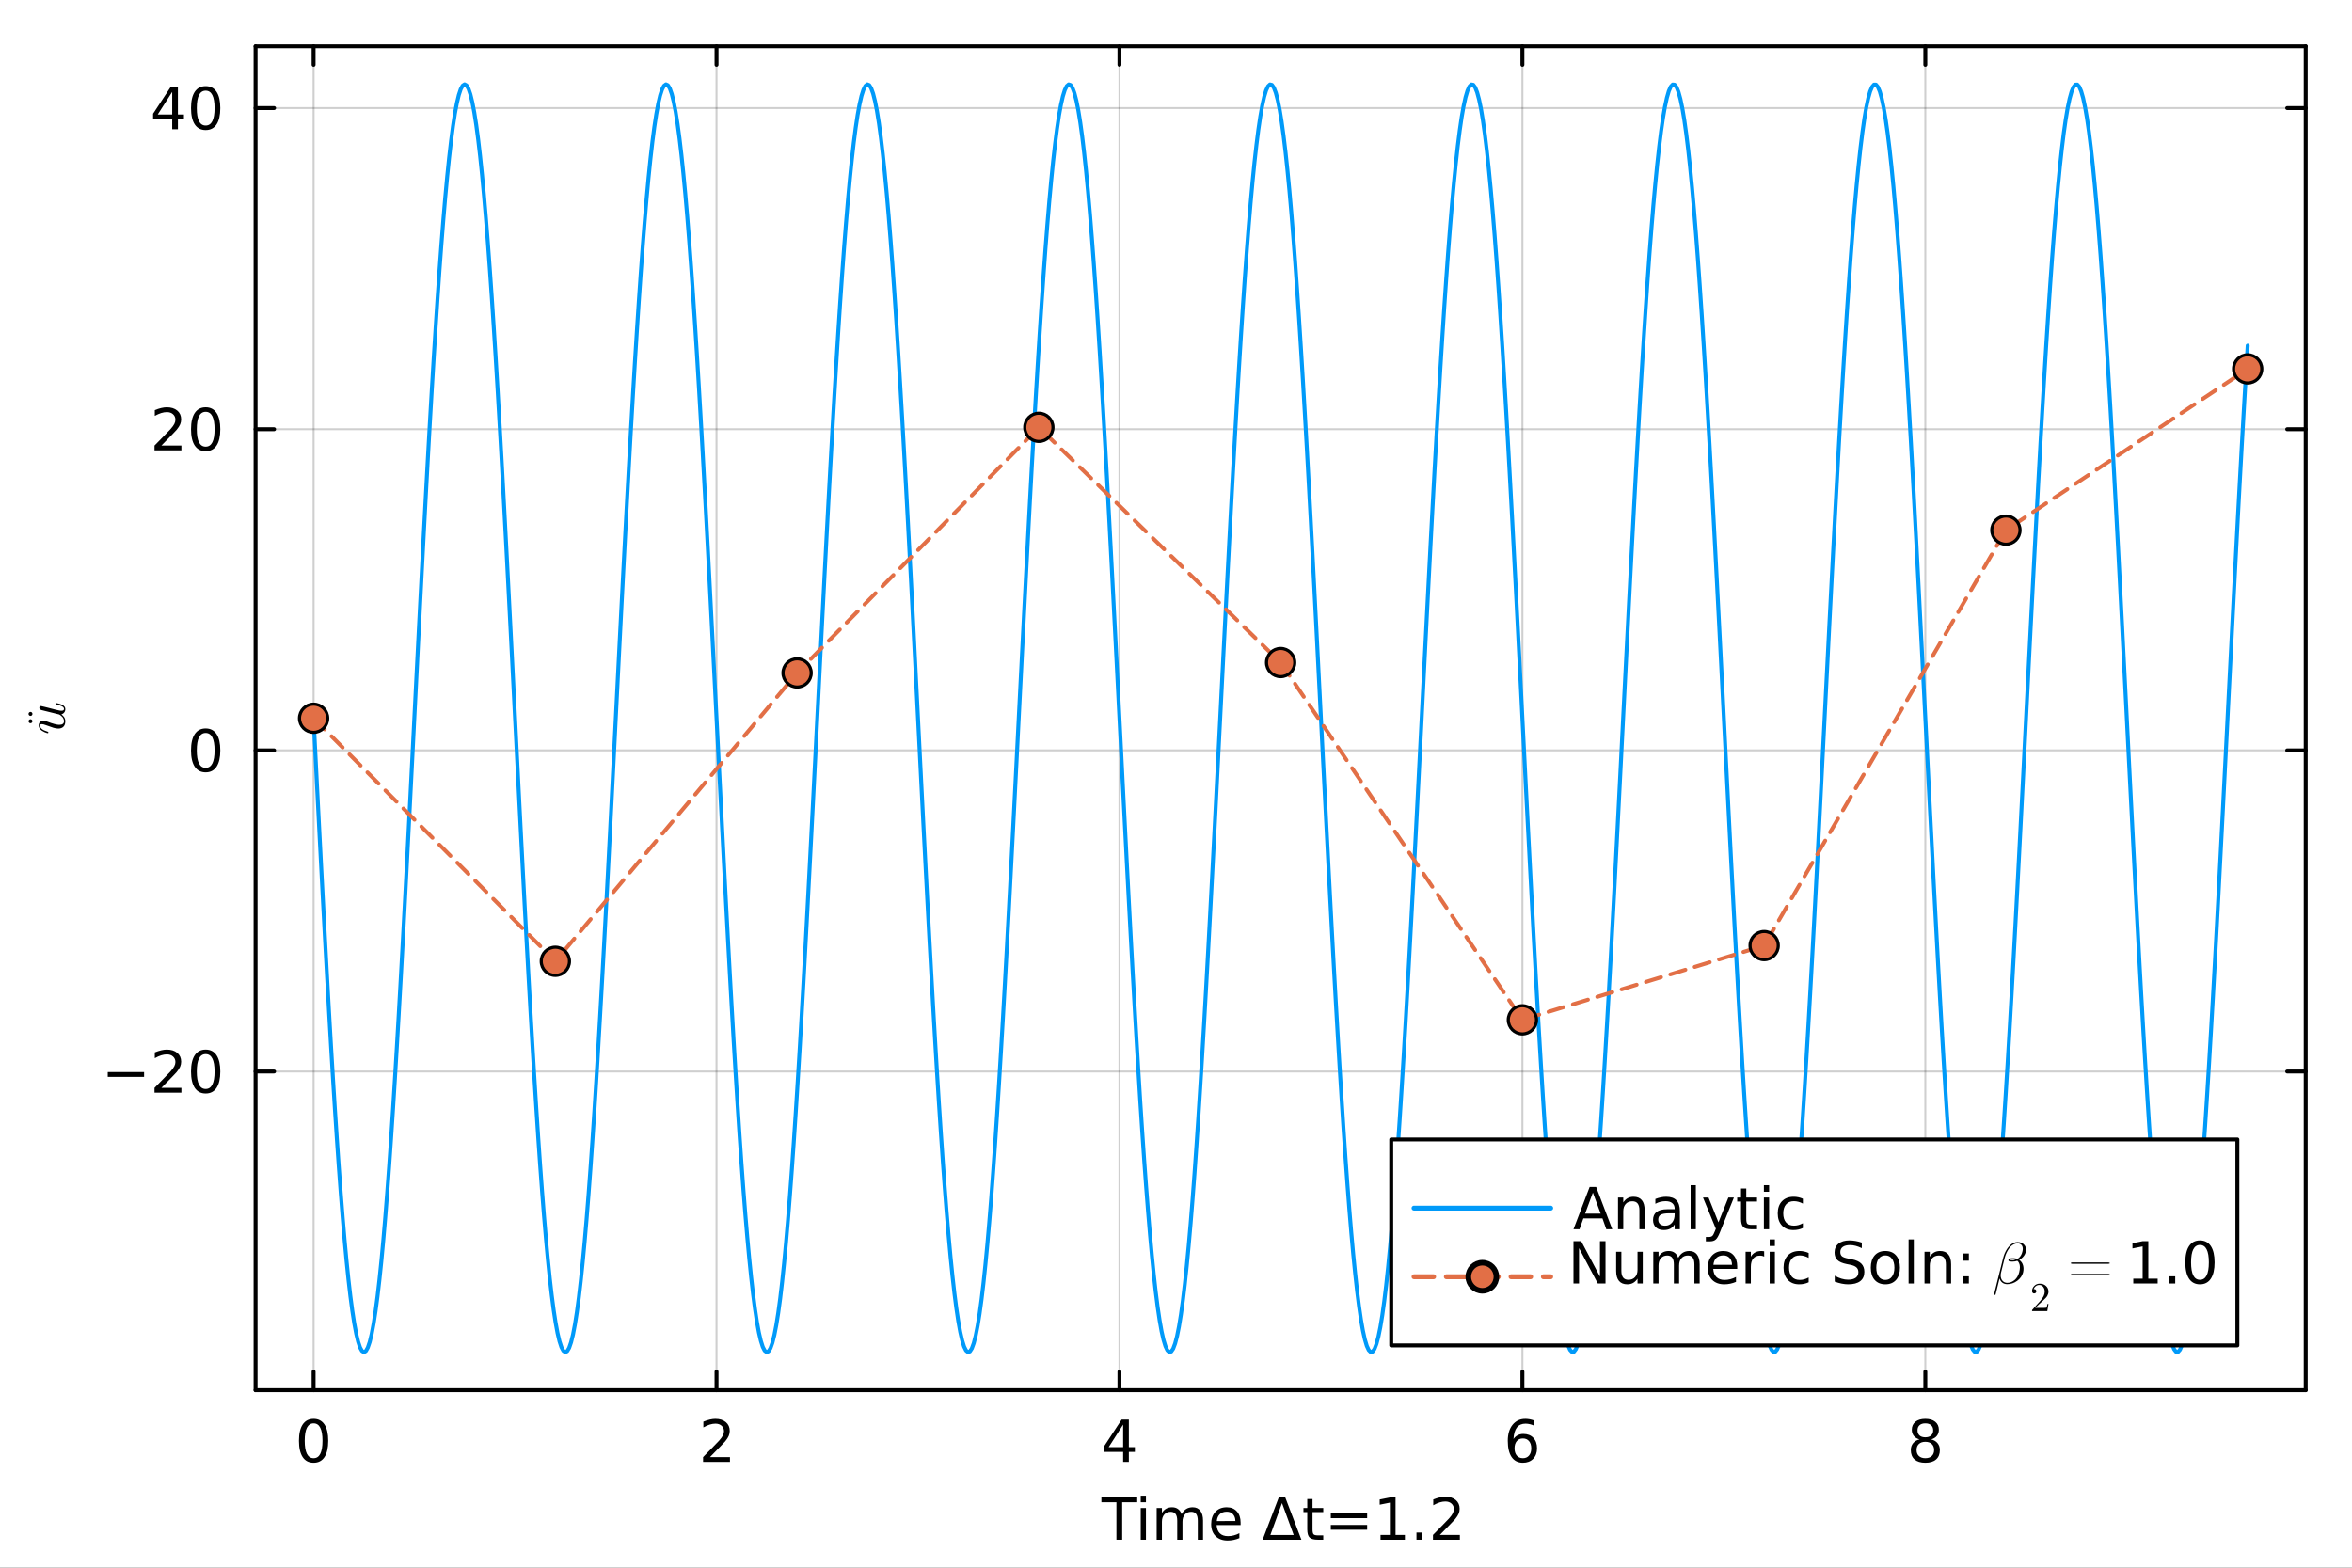 <?xml version="1.0" encoding="utf-8"?>
<svg xmlns="http://www.w3.org/2000/svg" xmlns:xlink="http://www.w3.org/1999/xlink" width="600" height="400" viewBox="0 0 2400 1600">
<rect x="0" y="0" width="2400" height="1600" fill="#333333" stroke="none"/>
<defs>
  <clipPath id="clip770">
    <rect x="0" y="0" width="2400" height="1600"/>
  </clipPath>
</defs>
<path clip-path="url(#clip770)" d="M0 1600 L2400 1600 L2400 0 L0 0  Z" fill="#ffffff" fill-rule="evenodd" fill-opacity="1"/>
<defs>
  <clipPath id="clip771">
    <rect x="480" y="0" width="1681" height="1600"/>
  </clipPath>
</defs>
<path clip-path="url(#clip770)" d="M260.783 1418.86 L2352.76 1418.86 L2352.76 47.244 L260.783 47.244  Z" fill="#ffffff" fill-rule="evenodd" fill-opacity="1"/>
<defs>
  <clipPath id="clip772">
    <rect x="260" y="47" width="2093" height="1373"/>
  </clipPath>
</defs>
<polyline clip-path="url(#clip772)" style="stroke:#000000; stroke-linecap:round; stroke-linejoin:round; stroke-width:2; stroke-opacity:0.1; fill:none" points="319.99,1418.86 319.99,47.244 "/>
<polyline clip-path="url(#clip772)" style="stroke:#000000; stroke-linecap:round; stroke-linejoin:round; stroke-width:2; stroke-opacity:0.1; fill:none" points="731.148,1418.86 731.148,47.244 "/>
<polyline clip-path="url(#clip772)" style="stroke:#000000; stroke-linecap:round; stroke-linejoin:round; stroke-width:2; stroke-opacity:0.1; fill:none" points="1142.31,1418.86 1142.31,47.244 "/>
<polyline clip-path="url(#clip772)" style="stroke:#000000; stroke-linecap:round; stroke-linejoin:round; stroke-width:2; stroke-opacity:0.1; fill:none" points="1553.46,1418.86 1553.46,47.244 "/>
<polyline clip-path="url(#clip772)" style="stroke:#000000; stroke-linecap:round; stroke-linejoin:round; stroke-width:2; stroke-opacity:0.1; fill:none" points="1964.62,1418.86 1964.62,47.244 "/>
<polyline clip-path="url(#clip772)" style="stroke:#000000; stroke-linecap:round; stroke-linejoin:round; stroke-width:2; stroke-opacity:0.1; fill:none" points="319.99,1418.86 319.99,47.244 "/>
<polyline clip-path="url(#clip772)" style="stroke:#000000; stroke-linecap:round; stroke-linejoin:round; stroke-width:2; stroke-opacity:0.1; fill:none" points="731.148,1418.86 731.148,47.244 "/>
<polyline clip-path="url(#clip772)" style="stroke:#000000; stroke-linecap:round; stroke-linejoin:round; stroke-width:2; stroke-opacity:0.1; fill:none" points="1142.31,1418.86 1142.31,47.244 "/>
<polyline clip-path="url(#clip772)" style="stroke:#000000; stroke-linecap:round; stroke-linejoin:round; stroke-width:2; stroke-opacity:0.1; fill:none" points="1553.46,1418.86 1553.46,47.244 "/>
<polyline clip-path="url(#clip772)" style="stroke:#000000; stroke-linecap:round; stroke-linejoin:round; stroke-width:2; stroke-opacity:0.1; fill:none" points="1964.62,1418.86 1964.62,47.244 "/>
<polyline clip-path="url(#clip772)" style="stroke:#000000; stroke-linecap:round; stroke-linejoin:round; stroke-width:2; stroke-opacity:0.1; fill:none" points="260.783,1093.6 2352.76,1093.6 "/>
<polyline clip-path="url(#clip772)" style="stroke:#000000; stroke-linecap:round; stroke-linejoin:round; stroke-width:2; stroke-opacity:0.1; fill:none" points="260.783,765.828 2352.76,765.828 "/>
<polyline clip-path="url(#clip772)" style="stroke:#000000; stroke-linecap:round; stroke-linejoin:round; stroke-width:2; stroke-opacity:0.1; fill:none" points="260.783,438.059 2352.76,438.059 "/>
<polyline clip-path="url(#clip772)" style="stroke:#000000; stroke-linecap:round; stroke-linejoin:round; stroke-width:2; stroke-opacity:0.1; fill:none" points="260.783,110.29 2352.76,110.29 "/>
<polyline clip-path="url(#clip772)" style="stroke:#000000; stroke-linecap:round; stroke-linejoin:round; stroke-width:2; stroke-opacity:0.1; fill:none" points="260.783,1093.6 2352.76,1093.6 "/>
<polyline clip-path="url(#clip772)" style="stroke:#000000; stroke-linecap:round; stroke-linejoin:round; stroke-width:2; stroke-opacity:0.1; fill:none" points="260.783,765.828 2352.76,765.828 "/>
<polyline clip-path="url(#clip772)" style="stroke:#000000; stroke-linecap:round; stroke-linejoin:round; stroke-width:2; stroke-opacity:0.1; fill:none" points="260.783,438.059 2352.76,438.059 "/>
<polyline clip-path="url(#clip772)" style="stroke:#000000; stroke-linecap:round; stroke-linejoin:round; stroke-width:2; stroke-opacity:0.1; fill:none" points="260.783,110.29 2352.76,110.29 "/>
<polyline clip-path="url(#clip770)" style="stroke:#000000; stroke-linecap:round; stroke-linejoin:round; stroke-width:4; stroke-opacity:1; fill:none" points="260.783,1418.86 2352.76,1418.86 "/>
<polyline clip-path="url(#clip770)" style="stroke:#000000; stroke-linecap:round; stroke-linejoin:round; stroke-width:4; stroke-opacity:1; fill:none" points="260.783,47.244 2352.76,47.244 "/>
<polyline clip-path="url(#clip770)" style="stroke:#000000; stroke-linecap:round; stroke-linejoin:round; stroke-width:4; stroke-opacity:1; fill:none" points="319.99,1418.86 319.99,1399.96 "/>
<polyline clip-path="url(#clip770)" style="stroke:#000000; stroke-linecap:round; stroke-linejoin:round; stroke-width:4; stroke-opacity:1; fill:none" points="731.148,1418.86 731.148,1399.96 "/>
<polyline clip-path="url(#clip770)" style="stroke:#000000; stroke-linecap:round; stroke-linejoin:round; stroke-width:4; stroke-opacity:1; fill:none" points="1142.31,1418.86 1142.31,1399.96 "/>
<polyline clip-path="url(#clip770)" style="stroke:#000000; stroke-linecap:round; stroke-linejoin:round; stroke-width:4; stroke-opacity:1; fill:none" points="1553.46,1418.86 1553.46,1399.96 "/>
<polyline clip-path="url(#clip770)" style="stroke:#000000; stroke-linecap:round; stroke-linejoin:round; stroke-width:4; stroke-opacity:1; fill:none" points="1964.62,1418.86 1964.62,1399.96 "/>
<polyline clip-path="url(#clip770)" style="stroke:#000000; stroke-linecap:round; stroke-linejoin:round; stroke-width:4; stroke-opacity:1; fill:none" points="319.99,47.244 319.99,66.142 "/>
<polyline clip-path="url(#clip770)" style="stroke:#000000; stroke-linecap:round; stroke-linejoin:round; stroke-width:4; stroke-opacity:1; fill:none" points="731.148,47.244 731.148,66.142 "/>
<polyline clip-path="url(#clip770)" style="stroke:#000000; stroke-linecap:round; stroke-linejoin:round; stroke-width:4; stroke-opacity:1; fill:none" points="1142.31,47.244 1142.31,66.142 "/>
<polyline clip-path="url(#clip770)" style="stroke:#000000; stroke-linecap:round; stroke-linejoin:round; stroke-width:4; stroke-opacity:1; fill:none" points="1553.46,47.244 1553.46,66.142 "/>
<polyline clip-path="url(#clip770)" style="stroke:#000000; stroke-linecap:round; stroke-linejoin:round; stroke-width:4; stroke-opacity:1; fill:none" points="1964.62,47.244 1964.62,66.142 "/>
<path clip-path="url(#clip770)" d="M319.99 1452.71 Q315.476 1452.71 313.19 1457.16 Q310.933 1461.59 310.933 1470.5 Q310.933 1479.39 313.19 1483.84 Q315.476 1488.27 319.99 1488.27 Q324.533 1488.27 326.79 1483.84 Q329.076 1479.39 329.076 1470.5 Q329.076 1461.59 326.79 1457.16 Q324.533 1452.71 319.99 1452.71 M319.99 1448.08 Q327.253 1448.08 331.072 1453.84 Q334.921 1459.57 334.921 1470.5 Q334.921 1481.41 331.072 1487.17 Q327.253 1492.9 319.99 1492.9 Q312.727 1492.9 308.879 1487.17 Q305.06 1481.41 305.06 1470.5 Q305.06 1459.57 308.879 1453.84 Q312.727 1448.08 319.99 1448.08 Z" fill="#000000" fill-rule="nonzero" fill-opacity="1" /><path clip-path="url(#clip770)" d="M724.464 1487.14 L744.863 1487.14 L744.863 1492.06 L717.433 1492.06 L717.433 1487.14 Q720.761 1483.7 726.49 1477.91 Q732.248 1472.09 733.723 1470.42 Q736.53 1467.26 737.63 1465.09 Q738.758 1462.89 738.758 1460.78 Q738.758 1457.34 736.328 1455.17 Q733.926 1453 730.049 1453 Q727.3 1453 724.233 1453.95 Q721.195 1454.91 717.722 1456.85 L717.722 1450.94 Q721.252 1449.53 724.32 1448.8 Q727.387 1448.08 729.933 1448.08 Q736.646 1448.08 740.639 1451.44 Q744.632 1454.79 744.632 1460.4 Q744.632 1463.07 743.619 1465.47 Q742.635 1467.84 740.002 1471.08 Q739.279 1471.92 735.402 1475.94 Q731.524 1479.94 724.464 1487.14 Z" fill="#000000" fill-rule="nonzero" fill-opacity="1" /><path clip-path="url(#clip770)" d="M1146.07 1453.95 L1131.31 1477.01 L1146.07 1477.01 L1146.07 1453.95 M1144.53 1448.86 L1151.88 1448.86 L1151.88 1477.01 L1158.05 1477.01 L1158.05 1481.87 L1151.88 1481.87 L1151.88 1492.06 L1146.07 1492.06 L1146.07 1481.87 L1126.57 1481.87 L1126.57 1476.23 L1144.53 1448.86 Z" fill="#000000" fill-rule="nonzero" fill-opacity="1" /><path clip-path="url(#clip770)" d="M1553.97 1468.13 Q1550.04 1468.13 1547.72 1470.82 Q1545.44 1473.51 1545.44 1478.2 Q1545.44 1482.86 1547.72 1485.58 Q1550.04 1488.27 1553.97 1488.27 Q1557.91 1488.27 1560.19 1485.58 Q1562.51 1482.86 1562.51 1478.2 Q1562.51 1473.51 1560.19 1470.82 Q1557.91 1468.13 1553.97 1468.13 M1565.57 1449.81 L1565.57 1455.14 Q1563.37 1454.1 1561.12 1453.55 Q1558.89 1453 1556.69 1453 Q1550.9 1453 1547.84 1456.9 Q1544.8 1460.81 1544.36 1468.71 Q1546.07 1466.19 1548.65 1464.86 Q1551.22 1463.5 1554.32 1463.5 Q1560.83 1463.5 1564.59 1467.47 Q1568.38 1471.4 1568.38 1478.2 Q1568.38 1484.86 1564.45 1488.88 Q1560.51 1492.9 1553.97 1492.9 Q1546.48 1492.9 1542.51 1487.17 Q1538.55 1481.41 1538.55 1470.5 Q1538.55 1460.26 1543.41 1454.18 Q1548.27 1448.08 1556.46 1448.08 Q1558.66 1448.08 1560.89 1448.51 Q1563.14 1448.95 1565.57 1449.81 Z" fill="#000000" fill-rule="nonzero" fill-opacity="1" /><path clip-path="url(#clip770)" d="M1964.62 1471.54 Q1960.46 1471.54 1958.05 1473.77 Q1955.68 1476 1955.68 1479.91 Q1955.68 1483.81 1958.05 1486.04 Q1960.46 1488.27 1964.62 1488.27 Q1968.79 1488.27 1971.19 1486.04 Q1973.59 1483.78 1973.59 1479.91 Q1973.59 1476 1971.19 1473.77 Q1968.82 1471.54 1964.62 1471.54 M1958.78 1469.06 Q1955.02 1468.13 1952.9 1465.56 Q1950.82 1462.98 1950.82 1459.28 Q1950.82 1454.1 1954.5 1451.09 Q1958.2 1448.08 1964.62 1448.08 Q1971.08 1448.08 1974.75 1451.09 Q1978.42 1454.1 1978.42 1459.28 Q1978.42 1462.98 1976.31 1465.56 Q1974.23 1468.13 1970.5 1469.06 Q1974.72 1470.04 1977.06 1472.9 Q1979.44 1475.77 1979.44 1479.91 Q1979.44 1486.19 1975.59 1489.54 Q1971.77 1492.9 1964.62 1492.9 Q1957.48 1492.9 1953.63 1489.54 Q1949.81 1486.19 1949.81 1479.91 Q1949.81 1475.77 1952.18 1472.9 Q1954.55 1470.04 1958.78 1469.06 M1956.64 1459.83 Q1956.64 1463.18 1958.72 1465.06 Q1960.83 1466.94 1964.62 1466.94 Q1968.38 1466.94 1970.5 1465.06 Q1972.64 1463.18 1972.64 1459.83 Q1972.64 1456.47 1970.5 1454.59 Q1968.38 1452.71 1964.62 1452.71 Q1960.83 1452.71 1958.72 1454.59 Q1956.64 1456.47 1956.64 1459.83 Z" fill="#000000" fill-rule="nonzero" fill-opacity="1" /><path clip-path="url(#clip770)" d="M1123.89 1528.3 L1160.43 1528.3 L1160.43 1533.22 L1145.1 1533.22 L1145.1 1571.5 L1139.22 1571.5 L1139.22 1533.22 L1123.89 1533.22 L1123.89 1528.3 Z" fill="#000000" fill-rule="nonzero" fill-opacity="1" /><path clip-path="url(#clip770)" d="M1164.02 1539.09 L1169.34 1539.09 L1169.34 1571.5 L1164.02 1571.5 L1164.02 1539.09 M1164.02 1526.48 L1169.34 1526.48 L1169.34 1533.22 L1164.02 1533.22 L1164.02 1526.48 Z" fill="#000000" fill-rule="nonzero" fill-opacity="1" /><path clip-path="url(#clip770)" d="M1205.71 1545.31 Q1207.71 1541.73 1210.49 1540.02 Q1213.27 1538.31 1217.03 1538.31 Q1222.09 1538.31 1224.84 1541.87 Q1227.59 1545.4 1227.59 1551.94 L1227.59 1571.5 L1222.24 1571.5 L1222.24 1552.11 Q1222.24 1547.45 1220.59 1545.2 Q1218.94 1542.94 1215.55 1542.94 Q1211.41 1542.94 1209.01 1545.69 Q1206.61 1548.44 1206.61 1553.18 L1206.61 1571.5 L1201.26 1571.5 L1201.26 1552.11 Q1201.26 1547.43 1199.61 1545.2 Q1197.96 1542.94 1194.52 1542.94 Q1190.44 1542.94 1188.03 1545.72 Q1185.63 1548.47 1185.63 1553.18 L1185.63 1571.5 L1180.28 1571.5 L1180.28 1539.09 L1185.63 1539.09 L1185.63 1544.13 Q1187.46 1541.15 1190 1539.73 Q1192.55 1538.31 1196.05 1538.31 Q1199.58 1538.31 1202.04 1540.11 Q1204.53 1541.9 1205.71 1545.31 Z" fill="#000000" fill-rule="nonzero" fill-opacity="1" /><path clip-path="url(#clip770)" d="M1265.93 1553.97 L1265.93 1556.57 L1241.45 1556.57 Q1241.8 1562.07 1244.75 1564.96 Q1247.73 1567.83 1253.02 1567.83 Q1256.09 1567.83 1258.95 1567.07 Q1261.85 1566.32 1264.68 1564.82 L1264.68 1569.85 Q1261.82 1571.07 1258.81 1571.7 Q1255.8 1572.34 1252.7 1572.34 Q1244.95 1572.34 1240.41 1567.83 Q1235.89 1563.31 1235.89 1555.61 Q1235.89 1547.66 1240.18 1543 Q1244.49 1538.31 1251.78 1538.31 Q1258.32 1538.31 1262.11 1542.54 Q1265.93 1546.73 1265.93 1553.97 M1260.6 1552.4 Q1260.55 1548.03 1258.14 1545.43 Q1255.77 1542.83 1251.84 1542.83 Q1247.38 1542.83 1244.69 1545.34 Q1242.03 1547.86 1241.62 1552.43 L1260.6 1552.4 Z" fill="#000000" fill-rule="nonzero" fill-opacity="1" /><path clip-path="url(#clip770)" d="M1308.17 1534.06 L1296.31 1566.64 L1320.07 1566.64 L1308.17 1534.06 M1288.38 1571.5 L1304.87 1528.3 L1311.5 1528.3 L1327.96 1571.5 L1288.38 1571.5 Z" fill="#000000" fill-rule="nonzero" fill-opacity="1" /><path clip-path="url(#clip770)" d="M1339.31 1529.89 L1339.31 1539.09 L1350.27 1539.09 L1350.27 1543.23 L1339.31 1543.23 L1339.31 1560.82 Q1339.31 1564.79 1340.38 1565.92 Q1341.48 1567.04 1344.8 1567.04 L1350.27 1567.04 L1350.27 1571.5 L1344.8 1571.5 Q1338.64 1571.5 1336.3 1569.21 Q1333.95 1566.9 1333.95 1560.82 L1333.95 1543.23 L1330.05 1543.23 L1330.05 1539.09 L1333.95 1539.09 L1333.95 1529.89 L1339.31 1529.89 Z" fill="#000000" fill-rule="nonzero" fill-opacity="1" /><path clip-path="url(#clip770)" d="M1357.97 1544.59 L1395.06 1544.59 L1395.06 1549.45 L1357.97 1549.45 L1357.97 1544.59 M1357.97 1556.4 L1395.06 1556.4 L1395.06 1561.31 L1357.97 1561.31 L1357.97 1556.4 Z" fill="#000000" fill-rule="nonzero" fill-opacity="1" /><path clip-path="url(#clip770)" d="M1408.69 1566.58 L1418.24 1566.58 L1418.24 1533.62 L1407.85 1535.71 L1407.85 1530.38 L1418.18 1528.3 L1424.03 1528.3 L1424.03 1566.58 L1433.58 1566.58 L1433.58 1571.5 L1408.69 1571.5 L1408.69 1566.58 Z" fill="#000000" fill-rule="nonzero" fill-opacity="1" /><path clip-path="url(#clip770)" d="M1445.38 1564.15 L1451.49 1564.15 L1451.49 1571.5 L1445.38 1571.5 L1445.38 1564.15 Z" fill="#000000" fill-rule="nonzero" fill-opacity="1" /><path clip-path="url(#clip770)" d="M1469.25 1566.58 L1489.65 1566.58 L1489.65 1571.5 L1462.22 1571.5 L1462.22 1566.58 Q1465.55 1563.14 1471.28 1557.35 Q1477.04 1551.53 1478.51 1549.86 Q1481.32 1546.7 1482.42 1544.53 Q1483.55 1542.33 1483.55 1540.22 Q1483.55 1536.78 1481.12 1534.61 Q1478.72 1532.44 1474.84 1532.44 Q1472.09 1532.44 1469.02 1533.39 Q1465.98 1534.35 1462.51 1536.29 L1462.51 1530.38 Q1466.04 1528.97 1469.11 1528.24 Q1472.18 1527.52 1474.72 1527.52 Q1481.44 1527.52 1485.43 1530.88 Q1489.42 1534.23 1489.42 1539.84 Q1489.42 1542.51 1488.41 1544.91 Q1487.43 1547.28 1484.79 1550.52 Q1484.07 1551.36 1480.19 1555.38 Q1476.31 1559.38 1469.25 1566.58 Z" fill="#000000" fill-rule="nonzero" fill-opacity="1" /><polyline clip-path="url(#clip770)" style="stroke:#000000; stroke-linecap:round; stroke-linejoin:round; stroke-width:4; stroke-opacity:1; fill:none" points="260.783,1418.86 260.783,47.244 "/>
<polyline clip-path="url(#clip770)" style="stroke:#000000; stroke-linecap:round; stroke-linejoin:round; stroke-width:4; stroke-opacity:1; fill:none" points="2352.76,1418.86 2352.76,47.244 "/>
<polyline clip-path="url(#clip770)" style="stroke:#000000; stroke-linecap:round; stroke-linejoin:round; stroke-width:4; stroke-opacity:1; fill:none" points="260.783,1093.6 279.681,1093.6 "/>
<polyline clip-path="url(#clip770)" style="stroke:#000000; stroke-linecap:round; stroke-linejoin:round; stroke-width:4; stroke-opacity:1; fill:none" points="260.783,765.828 279.681,765.828 "/>
<polyline clip-path="url(#clip770)" style="stroke:#000000; stroke-linecap:round; stroke-linejoin:round; stroke-width:4; stroke-opacity:1; fill:none" points="260.783,438.059 279.681,438.059 "/>
<polyline clip-path="url(#clip770)" style="stroke:#000000; stroke-linecap:round; stroke-linejoin:round; stroke-width:4; stroke-opacity:1; fill:none" points="260.783,110.29 279.681,110.29 "/>
<polyline clip-path="url(#clip770)" style="stroke:#000000; stroke-linecap:round; stroke-linejoin:round; stroke-width:4; stroke-opacity:1; fill:none" points="2352.76,1093.6 2333.86,1093.6 "/>
<polyline clip-path="url(#clip770)" style="stroke:#000000; stroke-linecap:round; stroke-linejoin:round; stroke-width:4; stroke-opacity:1; fill:none" points="2352.76,765.828 2333.86,765.828 "/>
<polyline clip-path="url(#clip770)" style="stroke:#000000; stroke-linecap:round; stroke-linejoin:round; stroke-width:4; stroke-opacity:1; fill:none" points="2352.76,438.059 2333.86,438.059 "/>
<polyline clip-path="url(#clip770)" style="stroke:#000000; stroke-linecap:round; stroke-linejoin:round; stroke-width:4; stroke-opacity:1; fill:none" points="2352.76,110.29 2333.86,110.29 "/>
<path clip-path="url(#clip770)" d="M109.94 1094.16 L147.035 1094.16 L147.035 1099.08 L109.94 1099.08 L109.94 1094.16 Z" fill="#000000" fill-rule="nonzero" fill-opacity="1" /><path clip-path="url(#clip770)" d="M164.685 1110.28 L185.084 1110.28 L185.084 1115.2 L157.654 1115.2 L157.654 1110.28 Q160.982 1106.83 166.711 1101.05 Q172.469 1095.23 173.944 1093.55 Q176.751 1090.4 177.851 1088.23 Q178.979 1086.03 178.979 1083.92 Q178.979 1080.47 176.549 1078.3 Q174.147 1076.13 170.27 1076.13 Q167.521 1076.13 164.454 1077.09 Q161.416 1078.04 157.943 1079.98 L157.943 1074.08 Q161.473 1072.66 164.541 1071.94 Q167.608 1071.22 170.154 1071.22 Q176.867 1071.22 180.86 1074.57 Q184.853 1077.93 184.853 1083.54 Q184.853 1086.2 183.84 1088.61 Q182.856 1090.98 180.223 1094.22 Q179.5 1095.06 175.623 1099.08 Q171.745 1103.07 164.685 1110.28 Z" fill="#000000" fill-rule="nonzero" fill-opacity="1" /><path clip-path="url(#clip770)" d="M209.853 1075.85 Q205.339 1075.85 203.053 1080.3 Q200.796 1084.73 200.796 1093.64 Q200.796 1102.52 203.053 1106.98 Q205.339 1111.41 209.853 1111.41 Q214.396 1111.41 216.653 1106.98 Q218.938 1102.52 218.938 1093.64 Q218.938 1084.73 216.653 1080.3 Q214.396 1075.85 209.853 1075.85 M209.853 1071.22 Q217.116 1071.22 220.935 1076.97 Q224.783 1082.7 224.783 1093.64 Q224.783 1104.55 220.935 1110.31 Q217.116 1116.04 209.853 1116.04 Q202.59 1116.04 198.742 1110.31 Q194.922 1104.55 194.922 1093.64 Q194.922 1082.7 198.742 1076.97 Q202.59 1071.22 209.853 1071.22 Z" fill="#000000" fill-rule="nonzero" fill-opacity="1" /><path clip-path="url(#clip770)" d="M209.853 748.076 Q205.339 748.076 203.053 752.532 Q200.796 756.959 200.796 765.871 Q200.796 774.754 203.053 779.21 Q205.339 783.637 209.853 783.637 Q214.396 783.637 216.653 779.21 Q218.938 774.754 218.938 765.871 Q218.938 756.959 216.653 752.532 Q214.396 748.076 209.853 748.076 M209.853 743.446 Q217.116 743.446 220.935 749.205 Q224.783 754.934 224.783 765.871 Q224.783 776.78 220.935 782.538 Q217.116 788.267 209.853 788.267 Q202.59 788.267 198.742 782.538 Q194.922 776.78 194.922 765.871 Q194.922 754.934 198.742 749.205 Q202.59 743.446 209.853 743.446 Z" fill="#000000" fill-rule="nonzero" fill-opacity="1" /><path clip-path="url(#clip770)" d="M164.685 454.74 L185.084 454.74 L185.084 459.659 L157.654 459.659 L157.654 454.74 Q160.982 451.297 166.711 445.51 Q172.469 439.694 173.944 438.015 Q176.751 434.861 177.851 432.691 Q178.979 430.492 178.979 428.38 Q178.979 424.937 176.549 422.767 Q174.147 420.596 170.27 420.596 Q167.521 420.596 164.454 421.551 Q161.416 422.506 157.943 424.445 L157.943 418.542 Q161.473 417.124 164.541 416.401 Q167.608 415.678 170.154 415.678 Q176.867 415.678 180.86 419.034 Q184.853 422.39 184.853 428.004 Q184.853 430.666 183.84 433.067 Q182.856 435.44 180.223 438.681 Q179.5 439.52 175.623 443.542 Q171.745 447.535 164.685 454.74 Z" fill="#000000" fill-rule="nonzero" fill-opacity="1" /><path clip-path="url(#clip770)" d="M209.853 420.307 Q205.339 420.307 203.053 424.763 Q200.796 429.19 200.796 438.102 Q200.796 446.985 203.053 451.441 Q205.339 455.868 209.853 455.868 Q214.396 455.868 216.653 451.441 Q218.938 446.985 218.938 438.102 Q218.938 429.19 216.653 424.763 Q214.396 420.307 209.853 420.307 M209.853 415.678 Q217.116 415.678 220.935 421.436 Q224.783 427.165 224.783 438.102 Q224.783 449.011 220.935 454.769 Q217.116 460.498 209.853 460.498 Q202.59 460.498 198.742 454.769 Q194.922 449.011 194.922 438.102 Q194.922 427.165 198.742 421.436 Q202.59 415.678 209.853 415.678 Z" fill="#000000" fill-rule="nonzero" fill-opacity="1" /><path clip-path="url(#clip770)" d="M175.709 93.782 L160.953 116.844 L175.709 116.844 L175.709 93.782 M174.176 88.69 L181.525 88.69 L181.525 116.844 L187.689 116.844 L187.689 121.705 L181.525 121.705 L181.525 131.89 L175.709 131.89 L175.709 121.705 L156.207 121.705 L156.207 116.062 L174.176 88.69 Z" fill="#000000" fill-rule="nonzero" fill-opacity="1" /><path clip-path="url(#clip770)" d="M209.853 92.538 Q205.339 92.538 203.053 96.994 Q200.796 101.421 200.796 110.333 Q200.796 119.216 203.053 123.672 Q205.339 128.099 209.853 128.099 Q214.396 128.099 216.653 123.672 Q218.938 119.216 218.938 110.333 Q218.938 101.421 216.653 96.994 Q214.396 92.538 209.853 92.538 M209.853 87.909 Q217.116 87.909 220.935 93.667 Q224.783 99.396 224.783 110.333 Q224.783 121.242 220.935 127 Q217.116 132.729 209.853 132.729 Q202.59 132.729 198.742 127 Q194.922 121.242 194.922 110.333 Q194.922 99.396 198.742 93.667 Q202.59 87.909 209.853 87.909 Z" fill="#000000" fill-rule="nonzero" fill-opacity="1" /><path clip-path="url(#clip770)" d="M29.719 734.655 Q30.313 734.061 31.092 734.061 Q31.87 734.061 32.485 734.614 Q33.1 735.188 33.1 736.11 Q33.1 736.951 32.506 737.524 Q31.891 738.119 31.092 738.119 Q30.333 738.119 29.739 737.545 Q29.124 736.992 29.124 736.069 Q29.124 735.25 29.719 734.655 M29.719 727.175 Q30.313 726.58 31.092 726.58 Q31.87 726.58 32.485 727.134 Q33.1 727.707 33.1 728.63 Q33.1 729.47 32.506 730.064 Q31.891 730.659 31.092 730.659 Q30.354 730.659 29.739 730.085 Q29.124 729.511 29.124 728.589 Q29.124 727.769 29.719 727.175 Z" fill="#000000" fill-rule="nonzero" fill-opacity="1" /><path clip-path="url(#clip770)" d="M57.4 717.488 Q61.176 718.249 63.343 719.274 Q66.651 720.943 66.651 723.724 Q66.651 725.656 65.568 727.12 Q64.456 728.555 62.611 729.053 Q63.343 729.609 63.841 730.107 Q64.338 730.575 65.1 731.483 Q65.832 732.39 66.242 733.62 Q66.651 734.82 66.651 736.196 Q66.651 737.25 66.446 738.217 Q66.271 739.183 65.773 740.208 Q65.246 741.203 64.456 741.935 Q63.665 742.638 62.377 743.106 Q61.089 743.575 59.449 743.575 Q57.4 743.575 54.618 742.784 Q51.837 741.964 46.859 740.09 Q44.224 739.066 42.761 739.066 Q42.087 739.066 41.648 739.212 Q41.209 739.359 41.062 739.651 Q40.887 739.915 40.857 740.09 Q40.799 740.266 40.799 740.559 Q40.799 742.374 42.643 743.955 Q44.488 745.536 48.236 746.619 Q48.967 746.854 49.143 747 Q49.319 747.146 49.319 747.586 Q49.289 748.318 48.704 748.318 Q48.47 748.318 47.562 748.054 Q46.625 747.791 45.249 747.176 Q43.844 746.532 42.585 745.653 Q41.297 744.775 40.389 743.399 Q39.481 741.994 39.481 740.383 Q39.481 738.187 40.916 736.841 Q42.321 735.465 44.4 735.465 Q45.688 735.465 48.177 736.489 Q56.814 739.739 60.415 739.739 Q65.305 739.739 65.305 736.021 Q65.305 734.791 64.807 733.649 Q64.309 732.478 63.606 731.717 Q62.904 730.956 62.142 730.37 Q61.381 729.755 60.884 729.492 Q60.386 729.199 60.269 729.17 L42.233 724.69 Q41.531 724.515 41.062 724.192 Q40.565 723.841 40.389 723.431 Q40.213 723.021 40.184 722.787 Q40.125 722.553 40.125 722.348 Q40.125 721.616 40.565 721.118 Q41.004 720.591 41.765 720.591 Q41.911 720.591 42.614 720.767 Q43.288 720.913 44.283 721.148 Q45.249 721.382 45.776 721.499 Q49.465 722.436 49.846 722.524 L56.316 724.192 Q56.697 724.28 57.926 724.573 Q59.156 724.837 59.8 724.983 Q60.415 725.129 61.264 725.276 Q62.084 725.393 62.552 725.393 Q64.016 725.393 64.66 724.954 Q65.305 724.515 65.305 723.548 Q65.305 722.641 64.69 721.938 Q64.046 721.206 62.816 720.65 Q61.557 720.094 60.532 719.771 Q59.508 719.449 57.897 719.04 Q57.195 718.893 57.019 718.776 Q56.814 718.63 56.814 718.22 Q56.814 717.488 57.4 717.488 Z" fill="#000000" fill-rule="nonzero" fill-opacity="1" /><polyline clip-path="url(#clip772)" style="stroke:#009af9; stroke-linecap:round; stroke-linejoin:round; stroke-width:4; stroke-opacity:1; fill:none" points="319.99,733.051 321.966,772.092 323.941,810.99 325.917,849.605 327.892,887.794 329.868,925.42 331.843,962.345 333.819,998.434 335.794,1033.56 337.77,1067.58 339.745,1100.39 341.721,1131.86 343.696,1161.87 345.672,1190.33 347.648,1217.11 349.623,1242.13 351.599,1265.3 353.574,1286.53 355.55,1305.74 357.525,1322.86 359.501,1337.83 361.476,1350.6 363.452,1361.12 365.427,1369.35 367.403,1375.26 369.378,1378.82 371.354,1380.04 373.329,1378.9 375.305,1375.4 377.281,1369.57 379.256,1361.41 381.232,1350.96 383.207,1338.26 385.183,1323.36 387.158,1306.3 389.134,1287.16 391.109,1265.99 393.085,1242.89 395.06,1217.92 397.036,1191.19 399.011,1162.79 400.987,1132.82 402.963,1101.39 404.938,1068.63 406.914,1034.64 408.889,999.547 410.865,963.486 412.84,926.585 414.816,888.98 416.791,850.805 418.767,812.202 420.742,773.31 422.718,734.272 424.693,695.229 426.669,656.323 428.644,617.698 430.62,579.493 432.596,541.847 434.571,504.899 436.547,468.782 438.522,433.628 440.498,399.565 442.473,366.717 444.449,335.205 446.424,305.143 448.4,276.64 450.375,249.801 452.351,224.723 454.326,201.497 456.302,180.209 458.277,160.935 460.253,143.747 462.229,128.706 464.204,115.868 466.18,105.279 468.155,96.978 470.131,90.996 472.106,87.353 474.082,86.063 476.057,87.132 478.033,90.554 480.008,96.319 481.984,104.403 483.959,114.779 485.935,127.408 487.911,142.245 489.886,159.234 491.862,178.315 493.837,199.418 495.813,222.465 497.788,247.373 499.764,274.052 501.739,302.403 503.715,332.323 505.69,363.705 507.666,396.432 509.641,430.386 511.617,465.443 513.592,501.475 515.568,538.352 517.544,575.938 519.519,614.096 521.495,652.688 523.47,691.573 525.446,730.609 527.421,769.654 529.397,808.566 531.372,847.202 533.348,885.423 535.323,923.088 537.299,960.06 539.274,996.205 541.25,1031.39 543.225,1065.49 545.201,1098.38 547.177,1129.93 549.152,1160.04 551.128,1188.6 553.103,1215.49 555.079,1240.62 557.054,1263.91 559.03,1285.26 561.005,1304.6 562.981,1321.85 564.956,1336.96 566.932,1349.87 568.907,1360.53 570.883,1368.9 572.858,1374.95 574.834,1378.67 576.81,1380.03 578.785,1379.04 580.761,1375.69 582.736,1370 584.712,1361.99 586.687,1351.68 588.663,1339.12 590.638,1324.35 592.614,1307.43 594.589,1288.41 596.565,1267.37 598.54,1244.39 600.516,1219.53 602.492,1192.91 604.467,1164.61 606.443,1134.74 608.418,1103.4 610.394,1070.71 612.369,1036.79 614.345,1001.77 616.32,965.766 618.296,928.914 620.271,891.348 622.247,853.205 624.222,814.625 626.198,775.747 628.173,736.713 630.149,697.666 632.125,658.748 634.1,620.101 636.076,581.866 638.051,544.181 640.027,507.185 642.002,471.012 643.978,435.794 645.953,401.659 647.929,368.732 649.904,337.133 651.88,306.977 653.855,278.374 655.831,251.428 657.806,226.237 659.782,202.893 661.758,181.481 663.733,162.079 665.709,144.759 667.684,129.582 669.66,116.605 671.635,105.874 673.611,97.43 675.586,91.301 677.562,87.512 679.537,86.075 681.513,86.996 683.488,90.272 685.464,95.89 687.44,103.83 689.415,114.064 691.391,126.554 693.366,141.254 695.342,158.11 697.317,177.062 699.293,198.041 701.268,220.969 703.244,245.764 705.219,272.334 707.195,300.584 709.17,330.41 711.146,361.703 713.121,394.349 715.097,428.23 717.073,463.222 719.048,499.197 721.024,536.025 722.999,573.57 724.975,611.697 726.95,650.266 728.926,689.137 730.901,728.168 732.877,767.216 734.852,806.141 736.828,844.798 738.803,883.049 740.779,920.753 742.754,957.772 744.73,993.973 746.706,1029.22 748.681,1063.39 750.657,1096.36 752.632,1128 754.608,1158.21 756.583,1186.86 758.559,1213.86 760.534,1239.11 762.51,1262.51 764.485,1283.98 766.461,1303.45 768.436,1320.83 770.412,1336.08 772.387,1349.12 774.363,1359.93 776.339,1368.44 778.314,1374.64 780.29,1378.51 782.265,1380.02 784.241,1379.17 786.216,1375.97 788.192,1370.42 790.167,1362.55 792.143,1352.39 794.118,1339.97 796.094,1325.34 798.069,1308.55 800.045,1289.66 802.021,1268.75 803.996,1245.88 805.972,1221.14 807.947,1194.62 809.923,1166.43 811.898,1136.65 813.874,1105.4 815.849,1072.79 817.825,1038.95 819.8,1003.99 821.776,968.042 823.751,931.239 825.727,893.714 827.702,855.603 829.678,817.046 831.654,778.183 833.629,739.155 835.605,700.104 837.58,661.174 839.556,622.506 841.531,584.241 843.507,546.518 845.482,509.474 847.458,473.246 849.433,437.965 851.409,403.759 853.384,370.753 855.36,339.067 857.335,308.818 859.311,280.114 861.287,253.061 863.262,227.758 865.238,204.296 867.213,182.761 869.189,163.232 871.164,145.779 873.14,130.467 875.115,117.351 877.091,106.478 879.066,97.89 881.042,91.616 883.017,87.68 884.993,86.096 886.968,86.869 888.944,89.998 890.92,95.471 892.895,103.267 894.871,113.358 896.846,125.708 898.822,140.271 900.797,156.995 902.773,175.818 904.748,196.672 906.724,219.481 908.699,244.161 910.675,270.623 912.65,298.771 914.626,328.501 916.602,359.706 918.577,392.271 920.553,426.079 922.528,461.005 924.504,496.922 926.479,533.701 928.455,571.205 930.43,609.3 932.406,647.845 934.381,686.701 936.357,725.726 938.332,764.778 940.308,803.714 942.283,842.393 944.259,880.673 946.235,918.415 948.21,955.481 950.186,991.737 952.161,1027.05 954.137,1061.29 956.112,1094.34 958.088,1126.07 960.063,1156.36 962.039,1185.12 964.014,1212.22 965.99,1237.58 967.965,1261.1 969.941,1282.7 971.916,1302.29 973.892,1319.81 975.868,1335.19 977.843,1348.37 979.819,1359.32 981.794,1367.98 983.77,1374.33 985.745,1378.33 987.721,1379.99 989.696,1379.29 991.672,1376.24 993.647,1370.84 995.623,1363.11 997.598,1353.09 999.574,1340.81 1001.55,1326.32 1003.53,1309.66 1005.5,1290.9 1007.48,1270.11 1009.45,1247.36 1011.43,1222.74 1013.4,1196.33 1015.38,1168.23 1017.35,1138.55 1019.33,1107.39 1021.3,1074.87 1023.28,1041.1 1025.26,1006.2 1027.23,970.315 1029.21,933.562 1031.18,896.078 1033.16,858 1035.13,819.466 1037.11,780.618 1039.08,741.596 1041.06,702.543 1043.04,663.601 1045.01,624.912 1046.99,586.618 1048.96,548.857 1050.94,511.767 1052.91,475.484 1054.89,440.14 1056.86,405.863 1058.84,372.778 1060.82,341.007 1062.79,310.664 1064.77,281.861 1066.74,254.702 1068.72,229.286 1070.69,205.707 1072.67,184.049 1074.64,164.392 1076.62,146.808 1078.6,131.36 1080.57,118.105 1082.55,107.091 1084.52,98.359 1086.5,91.94 1088.47,87.857 1090.45,86.126 1092.42,86.752 1094.4,89.734 1096.38,95.06 1098.35,102.712 1100.33,112.661 1102.3,124.871 1104.28,139.297 1106.25,155.887 1108.23,174.581 1110.2,195.31 1112.18,217.999 1114.15,242.565 1116.13,268.919 1118.11,296.964 1120.08,326.599 1122.06,357.715 1124.03,390.198 1126.01,423.932 1127.98,458.792 1129.96,494.651 1131.93,531.379 1133.91,568.842 1135.89,606.904 1137.86,645.426 1139.84,684.266 1141.81,723.285 1143.79,762.339 1145.76,801.287 1147.74,839.985 1149.71,878.295 1151.69,916.074 1153.67,953.187 1155.64,989.497 1157.62,1024.87 1159.59,1059.19 1161.57,1092.31 1163.54,1124.12 1165.52,1154.51 1167.49,1183.37 1169.47,1210.58 1171.45,1236.05 1173.42,1259.69 1175.4,1281.41 1177.37,1301.13 1179.35,1318.78 1181.32,1334.29 1183.3,1347.62 1185.27,1358.7 1187.25,1367.5 1189.23,1374 1191.2,1378.15 1193.18,1379.96 1195.15,1379.4 1197.13,1376.5 1199.1,1371.24 1201.08,1363.66 1203.05,1353.79 1205.03,1341.65 1207.01,1327.29 1208.98,1310.76 1210.96,1292.14 1212.93,1271.47 1214.91,1248.84 1216.88,1224.33 1218.86,1198.03 1220.83,1170.04 1222.81,1140.45 1224.78,1109.38 1226.76,1076.94 1228.74,1043.24 1230.71,1008.42 1232.69,972.585 1234.66,935.882 1236.64,898.44 1238.61,860.395 1240.59,821.885 1242.56,783.052 1244.54,744.037 1246.52,704.982 1248.49,666.029 1250.47,627.32 1252.44,588.997 1254.42,551.199 1256.39,514.063 1258.37,477.726 1260.34,442.319 1262.32,407.971 1264.3,374.809 1266.27,342.952 1268.25,312.516 1270.22,283.614 1272.2,256.349 1274.17,230.822 1276.15,207.125 1278.12,185.345 1280.1,165.561 1282.08,147.845 1284.05,132.262 1286.03,118.868 1288,107.713 1289.98,98.837 1291.95,92.273 1293.93,88.043 1295.9,86.165 1297.88,86.644 1299.86,89.479 1301.83,94.659 1303.81,102.166 1305.78,111.972 1307.76,124.042 1309.73,138.331 1311.71,154.788 1313.68,173.352 1315.66,193.957 1317.64,216.525 1319.61,240.977 1321.59,267.221 1323.56,295.164 1325.54,324.702 1327.51,355.729 1329.49,388.13 1331.46,421.789 1333.44,456.582 1335.41,492.383 1337.39,529.061 1339.37,566.482 1341.34,604.51 1343.32,643.007 1345.29,681.832 1347.27,720.844 1349.24,759.9 1351.22,798.858 1353.19,837.577 1355.17,875.914 1357.15,913.731 1359.12,950.889 1361.1,987.254 1363.07,1022.69 1365.05,1057.07 1367.02,1090.28 1369,1122.18 1370.97,1152.66 1372.95,1181.61 1374.93,1208.93 1376.9,1234.51 1378.88,1258.26 1380.85,1280.11 1382.83,1299.95 1384.8,1317.74 1386.78,1333.39 1388.75,1346.85 1390.73,1358.07 1392.71,1367.02 1394.68,1373.66 1396.66,1377.96 1398.63,1379.91 1400.61,1379.51 1402.58,1376.75 1404.56,1371.64 1406.53,1364.21 1408.51,1354.47 1410.49,1342.47 1412.46,1328.25 1414.44,1311.86 1416.41,1293.36 1418.39,1272.82 1420.36,1250.31 1422.34,1225.92 1424.31,1199.73 1426.29,1171.84 1428.26,1142.35 1430.24,1111.36 1432.22,1079 1434.19,1045.38 1436.17,1010.62 1438.14,974.851 1440.12,938.199 1442.09,900.799 1444.07,862.787 1446.04,824.303 1448.02,785.486 1450,746.478 1451.97,707.421 1453.95,668.458 1455.92,629.73 1457.9,591.378 1459.87,553.543 1461.85,516.362 1463.82,479.971 1465.8,444.502 1467.78,410.085 1469.75,376.844 1471.73,344.902 1473.7,314.375 1475.68,285.373 1477.65,258.003 1479.63,232.365 1481.6,208.551 1483.58,186.648 1485.56,166.737 1487.53,148.89 1489.51,133.172 1491.48,119.64 1493.46,108.344 1495.43,99.325 1497.41,92.615 1499.38,88.239 1501.36,86.213 1503.34,86.545 1505.31,89.233 1507.29,94.267 1509.26,101.629 1511.24,111.293 1513.21,123.222 1515.19,137.374 1517.16,153.697 1519.14,172.132 1521.12,192.61 1523.09,215.059 1525.07,239.395 1527.04,265.53 1529.02,293.37 1530.99,322.811 1532.97,353.748 1534.94,386.067 1536.92,419.651 1538.89,454.377 1540.87,490.118 1542.85,526.745 1544.82,564.124 1546.8,602.118 1548.77,640.59 1550.75,679.399 1552.72,718.403 1554.7,757.46 1556.67,796.429 1558.65,835.167 1560.63,873.532 1562.6,911.385 1564.58,948.589 1566.55,985.007 1568.53,1020.51 1570.5,1054.96 1572.48,1088.24 1574.45,1120.22 1576.43,1150.8 1578.41,1179.85 1580.38,1207.27 1582.36,1232.96 1584.33,1256.84 1586.31,1278.8 1588.28,1298.77 1590.26,1316.69 1592.23,1332.47 1594.21,1346.07 1596.19,1357.44 1598.16,1366.53 1600.14,1373.31 1602.11,1377.76 1604.09,1379.86 1606.06,1379.6 1608.04,1376.99 1610.01,1372.03 1611.99,1364.74 1613.97,1355.15 1615.94,1343.29 1617.92,1329.2 1619.89,1312.95 1621.87,1294.58 1623.84,1274.16 1625.82,1251.77 1627.79,1227.49 1629.77,1201.41 1631.75,1173.63 1633.72,1144.23 1635.7,1113.34 1637.67,1081.06 1639.65,1047.52 1641.62,1012.83 1643.6,977.114 1645.57,940.513 1647.55,903.156 1649.52,865.178 1651.5,826.72 1653.48,787.919 1655.45,748.919 1657.43,709.861 1659.4,670.888 1661.38,632.141 1663.35,593.762 1665.33,555.89 1667.3,518.664 1669.28,482.22 1671.26,446.689 1673.23,412.202 1675.21,378.885 1677.18,346.858 1679.16,316.239 1681.13,287.139 1683.11,259.664 1685.08,233.915 1687.06,209.984 1689.04,187.96 1691.01,167.922 1692.99,149.944 1694.96,134.091 1696.94,120.421 1698.91,108.984 1700.89,99.821 1702.86,92.966 1704.84,88.444 1706.82,86.271 1708.79,86.455 1710.77,88.996 1712.74,93.884 1714.72,101.101 1716.69,110.622 1718.67,122.411 1720.64,136.426 1722.62,152.614 1724.6,170.919 1726.57,191.272 1728.55,213.6 1730.52,237.82 1732.5,263.846 1734.47,291.582 1736.45,320.926 1738.42,351.773 1740.4,384.009 1742.37,417.517 1744.35,452.175 1746.33,487.857 1748.3,524.433 1750.28,561.768 1752.25,599.728 1754.23,638.174 1756.2,676.966 1758.18,715.962 1760.15,755.02 1762.13,793.999 1764.11,832.755 1766.08,871.148 1768.06,909.037 1770.03,946.285 1772.01,982.756 1773.98,1018.32 1775.96,1052.84 1777.93,1086.19 1779.91,1118.26 1781.89,1148.93 1783.86,1178.08 1785.84,1205.6 1787.81,1231.41 1789.79,1255.4 1791.76,1277.48 1793.74,1297.58 1795.71,1315.63 1797.69,1331.55 1799.67,1345.29 1801.64,1356.79 1803.62,1366.03 1805.59,1372.96 1807.57,1377.55 1809.54,1379.8 1811.52,1379.69 1813.49,1377.22 1815.47,1372.41 1817.45,1365.26 1819.42,1355.81 1821.4,1344.09 1823.37,1330.15 1825.35,1314.03 1827.32,1295.79 1829.3,1275.5 1831.27,1253.23 1833.25,1229.07 1835.23,1203.1 1837.2,1175.41 1839.18,1146.12 1841.15,1115.31 1843.13,1083.12 1845.1,1049.65 1847.08,1015.03 1849.05,979.374 1851.03,942.824 1853,905.51 1854.98,867.568 1856.96,829.135 1858.93,790.352 1860.91,751.36 1862.88,712.301 1864.86,673.318 1866.83,634.553 1868.81,596.147 1870.78,558.239 1872.76,520.969 1874.74,484.472 1876.71,448.881 1878.69,414.325 1880.66,380.931 1882.64,348.82 1884.61,318.11 1886.59,288.911 1888.56,261.332 1890.54,235.472 1892.52,211.425 1894.49,189.279 1896.47,169.115 1898.44,151.006 1900.42,135.018 1902.39,121.21 1904.37,109.632 1906.34,100.326 1908.32,93.326 1910.3,88.658 1912.27,86.338 1914.25,86.374 1916.22,88.768 1918.2,93.51 1920.17,100.582 1922.15,109.96 1924.12,121.608 1926.1,135.485 1928.08,151.54 1930.05,169.714 1932.03,189.941 1934,212.148 1935.98,236.253 1937.95,262.168 1939.93,289.8 1941.9,319.047 1943.88,349.803 1945.86,381.956 1947.83,415.388 1949.81,449.978 1951.78,485.599 1953.76,522.123 1955.73,559.415 1957.71,597.34 1959.68,635.76 1961.66,674.534 1963.63,713.521 1965.61,752.58 1967.59,791.568 1969.56,830.342 1971.54,868.761 1973.51,906.686 1975.49,943.979 1977.46,980.502 1979.44,1016.12 1981.41,1050.71 1983.39,1084.15 1985.37,1116.3 1987.34,1147.05 1989.32,1176.3 1991.29,1203.93 1993.27,1229.85 1995.24,1253.95 1997.22,1276.16 1999.19,1296.39 2001.17,1314.56 2003.15,1330.62 2005.12,1344.49 2007.1,1356.14 2009.07,1365.52 2011.05,1372.59 2013.02,1377.33 2015,1379.73 2016.97,1379.76 2018.95,1377.44 2020.93,1372.78 2022.9,1365.78 2024.88,1356.47 2026.85,1344.89 2028.83,1331.08 2030.8,1315.1 2032.78,1296.99 2034.75,1276.82 2036.73,1254.68 2038.71,1230.63 2040.68,1204.77 2042.66,1177.19 2044.63,1147.99 2046.61,1117.28 2048.58,1085.17 2050.56,1051.78 2052.53,1017.22 2054.51,981.63 2056.48,945.132 2058.46,907.862 2060.44,869.955 2062.41,831.549 2064.39,792.783 2066.36,753.8 2068.34,714.742 2070.31,675.75 2072.29,636.967 2074.26,598.534 2076.24,560.591 2078.22,523.277 2080.19,486.728 2082.17,451.076 2084.14,416.452 2086.12,382.982 2088.09,350.787 2090.07,319.986 2092.04,290.69 2094.02,263.006 2096,237.036 2097.97,212.873 2099.95,190.606 2101.92,170.315 2103.9,152.076 2105.87,135.954 2107.85,122.009 2109.82,110.29 2111.8,100.841 2113.78,93.696 2115.75,88.881 2117.73,86.413 2119.7,86.303 2121.68,88.549 2123.65,93.145 2125.63,100.072 2127.6,109.307 2129.58,120.815 2131.56,134.554 2133.53,150.474 2135.51,168.517 2137.48,188.618 2139.46,210.703 2141.43,234.692 2143.41,260.497 2145.38,288.024 2147.36,317.174 2149.34,347.839 2151.31,379.907 2153.29,413.263 2155.26,447.784 2157.24,483.345 2159.21,519.816 2161.19,557.064 2163.16,594.954 2165.14,633.347 2167.11,672.103 2169.09,711.081 2171.07,750.14 2173.04,789.136 2175.02,827.927 2176.99,866.373 2178.97,904.333 2180.94,941.669 2182.92,978.245 2184.89,1013.93 2186.87,1048.58 2188.85,1082.09 2190.82,1114.33 2192.8,1145.18 2194.77,1174.52 2196.75,1202.26 2198.72,1228.28 2200.7,1252.5 2202.67,1274.83 2204.65,1295.18 2206.63,1313.49 2208.6,1329.68 2210.58,1343.69 2212.55,1355.48 2214.53,1365 2216.5,1372.22 2218.48,1377.11 2220.45,1379.65 2222.43,1379.83 2224.41,1377.66 2226.38,1373.14 2228.36,1366.28 2230.33,1357.12 2232.31,1345.68 2234.28,1332.01 2236.26,1316.16 2238.23,1298.18 2240.21,1278.14 2242.19,1256.12 2244.16,1232.19 2246.14,1206.44 2248.11,1178.96 2250.09,1149.86 2252.06,1119.24 2254.04,1087.22 2256.01,1053.9 2257.99,1019.41 2259.97,983.882 2261.94,947.438 2263.92,910.212 2265.89,872.34 2267.87,833.961 2269.84,795.214 2271.82,756.24 2273.79,717.182 2275.77,678.182 2277.74,639.382 2279.72,600.923 2281.7,562.946 2283.67,525.589 2285.65,488.987 2287.62,453.275 2289.6,418.583 2291.57,385.037 2293.55,352.76 "/>
<polyline clip-path="url(#clip772)" style="stroke:#e26f46; stroke-linecap:round; stroke-linejoin:round; stroke-width:4; stroke-opacity:1; fill:none" stroke-dasharray="16, 10" points="319.99,733.051 566.685,981.116 813.38,686.799 1060.07,436.13 1306.77,676.21 1553.46,1040.84 1800.16,965.069 2046.85,541.073 2293.55,376.497 "/>
<circle clip-path="url(#clip772)" cx="319.99" cy="733.051" r="14.4" fill="#e26f46" fill-rule="evenodd" fill-opacity="1" stroke="#000000" stroke-opacity="1" stroke-width="3.2"/>
<circle clip-path="url(#clip772)" cx="566.685" cy="981.116" r="14.4" fill="#e26f46" fill-rule="evenodd" fill-opacity="1" stroke="#000000" stroke-opacity="1" stroke-width="3.2"/>
<circle clip-path="url(#clip772)" cx="813.38" cy="686.799" r="14.4" fill="#e26f46" fill-rule="evenodd" fill-opacity="1" stroke="#000000" stroke-opacity="1" stroke-width="3.2"/>
<circle clip-path="url(#clip772)" cx="1060.07" cy="436.13" r="14.4" fill="#e26f46" fill-rule="evenodd" fill-opacity="1" stroke="#000000" stroke-opacity="1" stroke-width="3.2"/>
<circle clip-path="url(#clip772)" cx="1306.77" cy="676.21" r="14.4" fill="#e26f46" fill-rule="evenodd" fill-opacity="1" stroke="#000000" stroke-opacity="1" stroke-width="3.2"/>
<circle clip-path="url(#clip772)" cx="1553.46" cy="1040.84" r="14.4" fill="#e26f46" fill-rule="evenodd" fill-opacity="1" stroke="#000000" stroke-opacity="1" stroke-width="3.2"/>
<circle clip-path="url(#clip772)" cx="1800.16" cy="965.069" r="14.4" fill="#e26f46" fill-rule="evenodd" fill-opacity="1" stroke="#000000" stroke-opacity="1" stroke-width="3.2"/>
<circle clip-path="url(#clip772)" cx="2046.85" cy="541.073" r="14.4" fill="#e26f46" fill-rule="evenodd" fill-opacity="1" stroke="#000000" stroke-opacity="1" stroke-width="3.2"/>
<circle clip-path="url(#clip772)" cx="2293.55" cy="376.497" r="14.4" fill="#e26f46" fill-rule="evenodd" fill-opacity="1" stroke="#000000" stroke-opacity="1" stroke-width="3.2"/>
<path clip-path="url(#clip770)" d="M1419.63 1373.14 L2283.02 1373.14 L2283.02 1162.93 L1419.63 1162.93  Z" fill="#ffffff" fill-rule="evenodd" fill-opacity="1"/>
<polyline clip-path="url(#clip770)" style="stroke:#000000; stroke-linecap:round; stroke-linejoin:round; stroke-width:4; stroke-opacity:1; fill:none" points="1419.63,1373.14 2283.02,1373.14 2283.02,1162.93 1419.63,1162.93 1419.63,1373.14 "/>
<polyline clip-path="url(#clip770)" style="stroke:#009af9; stroke-linecap:round; stroke-linejoin:round; stroke-width:5; stroke-opacity:1; fill:none" points="1442.88,1233 1582.34,1233 "/>
<path clip-path="url(#clip770)" d="M1625.38 1217.16 L1617.45 1238.66 L1633.34 1238.66 L1625.38 1217.16 M1622.08 1211.4 L1628.71 1211.4 L1645.17 1254.6 L1639.09 1254.6 L1635.16 1243.52 L1615.69 1243.52 L1611.75 1254.6 L1605.59 1254.6 L1622.08 1211.4 Z" fill="#000000" fill-rule="nonzero" fill-opacity="1" /><path clip-path="url(#clip770)" d="M1678.18 1235.04 L1678.18 1254.6 L1672.86 1254.6 L1672.86 1235.21 Q1672.86 1230.61 1671.07 1228.33 Q1669.27 1226.04 1665.68 1226.04 Q1661.37 1226.04 1658.89 1228.79 Q1656.4 1231.54 1656.4 1236.28 L1656.4 1254.6 L1651.04 1254.6 L1651.04 1222.19 L1656.4 1222.19 L1656.4 1227.23 Q1658.31 1224.31 1660.88 1222.86 Q1663.49 1221.41 1666.87 1221.41 Q1672.46 1221.41 1675.32 1224.88 Q1678.18 1228.33 1678.18 1235.04 Z" fill="#000000" fill-rule="nonzero" fill-opacity="1" /><path clip-path="url(#clip770)" d="M1703.53 1238.31 Q1697.08 1238.31 1694.59 1239.79 Q1692.1 1241.26 1692.1 1244.82 Q1692.1 1247.66 1693.95 1249.33 Q1695.84 1250.98 1699.05 1250.98 Q1703.47 1250.98 1706.14 1247.86 Q1708.83 1244.7 1708.83 1239.5 L1708.83 1238.31 L1703.53 1238.31 M1714.15 1236.11 L1714.15 1254.6 L1708.83 1254.6 L1708.83 1249.68 Q1707 1252.63 1704.28 1254.05 Q1701.56 1255.44 1697.63 1255.44 Q1692.65 1255.44 1689.7 1252.66 Q1686.78 1249.86 1686.78 1245.17 Q1686.78 1239.7 1690.42 1236.92 Q1694.1 1234.14 1701.36 1234.14 L1708.83 1234.14 L1708.83 1233.62 Q1708.83 1229.95 1706.4 1227.95 Q1703.99 1225.93 1699.63 1225.93 Q1696.85 1225.93 1694.21 1226.59 Q1691.58 1227.26 1689.15 1228.59 L1689.15 1223.67 Q1692.07 1222.54 1694.82 1221.99 Q1697.57 1221.41 1700.18 1221.41 Q1707.21 1221.41 1710.68 1225.06 Q1714.15 1228.7 1714.15 1236.11 Z" fill="#000000" fill-rule="nonzero" fill-opacity="1" /><path clip-path="url(#clip770)" d="M1725.12 1209.58 L1730.44 1209.58 L1730.44 1254.6 L1725.12 1254.6 L1725.12 1209.58 Z" fill="#000000" fill-rule="nonzero" fill-opacity="1" /><path clip-path="url(#clip770)" d="M1755.07 1257.61 Q1752.81 1263.4 1750.67 1265.16 Q1748.53 1266.93 1744.94 1266.93 L1740.68 1266.93 L1740.68 1262.47 L1743.81 1262.47 Q1746.01 1262.47 1747.22 1261.43 Q1748.44 1260.39 1749.91 1256.51 L1750.87 1254.08 L1737.76 1222.19 L1743.4 1222.19 L1753.53 1247.54 L1763.66 1222.19 L1769.3 1222.19 L1755.07 1257.61 Z" fill="#000000" fill-rule="nonzero" fill-opacity="1" /><path clip-path="url(#clip770)" d="M1781.92 1212.99 L1781.92 1222.19 L1792.88 1222.19 L1792.88 1226.33 L1781.92 1226.33 L1781.92 1243.92 Q1781.92 1247.89 1782.99 1249.02 Q1784.09 1250.14 1787.41 1250.14 L1792.88 1250.14 L1792.88 1254.6 L1787.41 1254.6 Q1781.25 1254.6 1778.91 1252.31 Q1776.56 1250 1776.56 1243.92 L1776.56 1226.33 L1772.66 1226.33 L1772.66 1222.19 L1776.56 1222.19 L1776.56 1212.99 L1781.92 1212.99 Z" fill="#000000" fill-rule="nonzero" fill-opacity="1" /><path clip-path="url(#clip770)" d="M1799.89 1222.19 L1805.21 1222.19 L1805.21 1254.6 L1799.89 1254.6 L1799.89 1222.19 M1799.89 1209.58 L1805.21 1209.58 L1805.21 1216.32 L1799.89 1216.32 L1799.89 1209.58 Z" fill="#000000" fill-rule="nonzero" fill-opacity="1" /><path clip-path="url(#clip770)" d="M1839.67 1223.44 L1839.67 1228.41 Q1837.41 1227.17 1835.13 1226.56 Q1832.87 1225.93 1830.56 1225.93 Q1825.38 1225.93 1822.51 1229.22 Q1819.65 1232.49 1819.65 1238.43 Q1819.65 1244.36 1822.51 1247.66 Q1825.38 1250.93 1830.56 1250.93 Q1832.87 1250.93 1835.13 1250.32 Q1837.41 1249.68 1839.67 1248.44 L1839.67 1253.36 Q1837.44 1254.4 1835.04 1254.92 Q1832.67 1255.44 1829.98 1255.44 Q1822.66 1255.44 1818.35 1250.84 Q1814.03 1246.24 1814.03 1238.43 Q1814.03 1230.5 1818.37 1225.95 Q1822.74 1221.41 1830.33 1221.41 Q1832.78 1221.41 1835.13 1221.93 Q1837.47 1222.42 1839.67 1223.44 Z" fill="#000000" fill-rule="nonzero" fill-opacity="1" /><polyline clip-path="url(#clip770)" style="stroke:#e26f46; stroke-linecap:round; stroke-linejoin:round; stroke-width:5; stroke-opacity:1; fill:none" stroke-dasharray="20, 13" points="1442.88,1303.07 1582.34,1303.07 "/>
<circle clip-path="url(#clip770)" cx="1512.61" cy="1303.07" r="14.331" fill="#e26f46" fill-rule="evenodd" fill-opacity="1" stroke="#000000" stroke-opacity="1" stroke-width="5.689"/>
<path clip-path="url(#clip770)" d="M1605.59 1266.77 L1613.46 1266.77 L1632.61 1302.91 L1632.61 1266.77 L1638.28 1266.77 L1638.28 1309.97 L1630.41 1309.97 L1611.26 1273.83 L1611.26 1309.97 L1605.59 1309.97 L1605.59 1266.77 Z" fill="#000000" fill-rule="nonzero" fill-opacity="1" /><path clip-path="url(#clip770)" d="M1649.13 1297.18 L1649.13 1277.57 L1654.46 1277.57 L1654.46 1296.98 Q1654.46 1301.58 1656.25 1303.9 Q1658.05 1306.18 1661.63 1306.18 Q1665.95 1306.18 1668.43 1303.43 Q1670.95 1300.68 1670.95 1295.94 L1670.95 1277.57 L1676.27 1277.57 L1676.27 1309.97 L1670.95 1309.97 L1670.95 1305 Q1669.01 1307.95 1666.44 1309.39 Q1663.89 1310.81 1660.51 1310.81 Q1654.92 1310.81 1652.03 1307.34 Q1649.13 1303.87 1649.13 1297.18 M1662.53 1276.78 L1662.53 1276.78 Z" fill="#000000" fill-rule="nonzero" fill-opacity="1" /><path clip-path="url(#clip770)" d="M1712.47 1283.79 Q1714.47 1280.2 1717.25 1278.49 Q1720.02 1276.78 1723.79 1276.78 Q1728.85 1276.78 1731.6 1280.34 Q1734.35 1283.87 1734.35 1290.41 L1734.35 1309.97 L1728.99 1309.97 L1728.99 1290.59 Q1728.99 1285.93 1727.35 1283.67 Q1725.7 1281.41 1722.31 1281.41 Q1718.17 1281.41 1715.77 1284.16 Q1713.37 1286.91 1713.37 1291.66 L1713.37 1309.97 L1708.02 1309.97 L1708.02 1290.59 Q1708.02 1285.9 1706.37 1283.67 Q1704.72 1281.41 1701.27 1281.41 Q1697.2 1281.41 1694.79 1284.19 Q1692.39 1286.94 1692.39 1291.66 L1692.39 1309.97 L1687.04 1309.97 L1687.04 1277.57 L1692.39 1277.57 L1692.39 1282.6 Q1694.21 1279.62 1696.76 1278.2 Q1699.31 1276.78 1702.81 1276.78 Q1706.34 1276.78 1708.8 1278.58 Q1711.29 1280.37 1712.47 1283.79 Z" fill="#000000" fill-rule="nonzero" fill-opacity="1" /><path clip-path="url(#clip770)" d="M1772.69 1292.44 L1772.69 1295.04 L1748.21 1295.04 Q1748.55 1300.54 1751.51 1303.43 Q1754.49 1306.3 1759.78 1306.3 Q1762.85 1306.3 1765.71 1305.55 Q1768.61 1304.79 1771.44 1303.29 L1771.44 1308.32 Q1768.58 1309.54 1765.57 1310.18 Q1762.56 1310.81 1759.46 1310.81 Q1751.71 1310.81 1747.17 1306.3 Q1742.65 1301.78 1742.65 1294.09 Q1742.65 1286.13 1746.93 1281.47 Q1751.25 1276.78 1758.54 1276.78 Q1765.08 1276.78 1768.87 1281.01 Q1772.69 1285.2 1772.69 1292.44 M1767.36 1290.88 Q1767.3 1286.51 1764.9 1283.9 Q1762.53 1281.3 1758.6 1281.3 Q1754.14 1281.3 1751.45 1283.82 Q1748.79 1286.33 1748.38 1290.9 L1767.36 1290.88 Z" fill="#000000" fill-rule="nonzero" fill-opacity="1" /><path clip-path="url(#clip770)" d="M1800.2 1282.54 Q1799.31 1282.02 1798.24 1281.79 Q1797.19 1281.53 1795.92 1281.53 Q1791.41 1281.53 1788.98 1284.48 Q1786.58 1287.4 1786.58 1292.9 L1786.58 1309.97 L1781.22 1309.97 L1781.22 1277.57 L1786.58 1277.57 L1786.58 1282.6 Q1788.25 1279.65 1790.94 1278.23 Q1793.64 1276.78 1797.48 1276.78 Q1798.03 1276.78 1798.7 1276.87 Q1799.36 1276.93 1800.17 1277.07 L1800.2 1282.54 Z" fill="#000000" fill-rule="nonzero" fill-opacity="1" /><path clip-path="url(#clip770)" d="M1805.79 1277.57 L1811.11 1277.57 L1811.11 1309.97 L1805.79 1309.97 L1805.79 1277.57 M1805.79 1264.95 L1811.11 1264.95 L1811.11 1271.69 L1805.79 1271.69 L1805.79 1264.95 Z" fill="#000000" fill-rule="nonzero" fill-opacity="1" /><path clip-path="url(#clip770)" d="M1845.57 1278.81 L1845.57 1283.79 Q1843.32 1282.54 1841.03 1281.93 Q1838.77 1281.3 1836.46 1281.3 Q1831.28 1281.3 1828.42 1284.6 Q1825.55 1287.87 1825.55 1293.8 Q1825.55 1299.73 1828.42 1303.03 Q1831.28 1306.3 1836.46 1306.3 Q1838.77 1306.3 1841.03 1305.69 Q1843.32 1305.05 1845.57 1303.81 L1845.57 1308.73 Q1843.35 1309.77 1840.94 1310.29 Q1838.57 1310.81 1835.88 1310.81 Q1828.56 1310.81 1824.25 1306.21 Q1819.94 1301.61 1819.94 1293.8 Q1819.94 1285.87 1824.28 1281.33 Q1828.65 1276.78 1836.23 1276.78 Q1838.69 1276.78 1841.03 1277.31 Q1843.37 1277.8 1845.57 1278.81 Z" fill="#000000" fill-rule="nonzero" fill-opacity="1" /><path clip-path="url(#clip770)" d="M1899.8 1268.19 L1899.8 1273.89 Q1896.47 1272.3 1893.52 1271.52 Q1890.57 1270.74 1887.82 1270.74 Q1883.04 1270.74 1880.44 1272.59 Q1877.87 1274.44 1877.87 1277.85 Q1877.87 1280.72 1879.57 1282.2 Q1881.31 1283.64 1886.11 1284.54 L1889.64 1285.26 Q1896.18 1286.51 1899.28 1289.66 Q1902.4 1292.79 1902.4 1298.05 Q1902.4 1304.33 1898.18 1307.57 Q1893.98 1310.81 1885.85 1310.81 Q1882.78 1310.81 1879.31 1310.12 Q1875.87 1309.42 1872.17 1308.06 L1872.17 1302.04 Q1875.72 1304.04 1879.14 1305.05 Q1882.55 1306.07 1885.85 1306.07 Q1890.86 1306.07 1893.58 1304.1 Q1896.3 1302.13 1896.3 1298.49 Q1896.3 1295.3 1894.33 1293.51 Q1892.39 1291.71 1887.93 1290.82 L1884.38 1290.12 Q1877.84 1288.82 1874.91 1286.04 Q1871.99 1283.27 1871.99 1278.32 Q1871.99 1272.59 1876.01 1269.29 Q1880.06 1265.99 1887.15 1265.99 Q1890.19 1265.99 1893.35 1266.54 Q1896.5 1267.09 1899.8 1268.19 Z" fill="#000000" fill-rule="nonzero" fill-opacity="1" /><path clip-path="url(#clip770)" d="M1923.84 1281.3 Q1919.56 1281.3 1917.07 1284.65 Q1914.58 1287.98 1914.58 1293.8 Q1914.58 1299.61 1917.04 1302.97 Q1919.53 1306.3 1923.84 1306.3 Q1928.1 1306.3 1930.58 1302.94 Q1933.07 1299.59 1933.07 1293.8 Q1933.07 1288.04 1930.58 1284.68 Q1928.1 1281.3 1923.84 1281.3 M1923.84 1276.78 Q1930.79 1276.78 1934.75 1281.3 Q1938.72 1285.81 1938.72 1293.8 Q1938.72 1301.76 1934.75 1306.3 Q1930.79 1310.81 1923.84 1310.81 Q1916.87 1310.81 1912.91 1306.3 Q1908.97 1301.76 1908.97 1293.8 Q1908.97 1285.81 1912.91 1281.3 Q1916.87 1276.78 1923.84 1276.78 Z" fill="#000000" fill-rule="nonzero" fill-opacity="1" /><path clip-path="url(#clip770)" d="M1947.54 1264.95 L1952.86 1264.95 L1952.86 1309.97 L1947.54 1309.97 L1947.54 1264.95 Z" fill="#000000" fill-rule="nonzero" fill-opacity="1" /><path clip-path="url(#clip770)" d="M1990.94 1290.41 L1990.94 1309.97 L1985.62 1309.97 L1985.62 1290.59 Q1985.62 1285.99 1983.83 1283.7 Q1982.03 1281.41 1978.44 1281.41 Q1974.13 1281.41 1971.64 1284.16 Q1969.16 1286.91 1969.16 1291.66 L1969.16 1309.97 L1963.8 1309.97 L1963.8 1277.57 L1969.16 1277.57 L1969.16 1282.6 Q1971.07 1279.68 1973.64 1278.23 Q1976.24 1276.78 1979.63 1276.78 Q1985.21 1276.78 1988.08 1280.26 Q1990.94 1283.7 1990.94 1290.41 Z" fill="#000000" fill-rule="nonzero" fill-opacity="1" /><path clip-path="url(#clip770)" d="M2002.92 1302.62 L2009.03 1302.62 L2009.03 1309.97 L2002.92 1309.97 L2002.92 1302.62 M2002.92 1279.33 L2009.03 1279.33 L2009.03 1286.68 L2002.92 1286.68 L2002.92 1279.33 Z" fill="#000000" fill-rule="nonzero" fill-opacity="1" /><path clip-path="url(#clip770)" d="M2067.43 1275.54 Q2067.43 1276.3 2067.1 1277.77 Q2066.08 1281.9 2062.24 1284.74 Q2061.6 1285.26 2060.46 1285.94 Q2061.83 1286.84 2063.03 1288.51 Q2064.82 1291.26 2064.82 1294.98 Q2064.82 1296.71 2064.35 1298.82 Q2063.03 1303.71 2058.41 1307.22 Q2053.75 1310.65 2048.22 1310.65 Q2045.23 1310.65 2043.18 1309.07 Q2041.16 1307.45 2040.37 1304.76 L2036.3 1321.19 Q2036.21 1321.6 2035.69 1321.6 L2035.39 1321.6 Q2034.78 1321.6 2034.78 1320.89 L2044.03 1284 Q2044.65 1281.51 2045.64 1279.17 Q2046.64 1276.83 2048.01 1274.72 Q2049.42 1272.61 2051.03 1271.06 Q2052.64 1269.48 2054.63 1268.57 Q2056.62 1267.64 2058.73 1267.64 Q2063.15 1267.64 2065.67 1270.65 Q2067.43 1272.79 2067.43 1275.54 M2064.06 1274.49 Q2064.06 1272.67 2063.33 1271.41 Q2061.83 1269.01 2058.67 1269.01 Q2056.77 1269.01 2054.95 1269.89 Q2053.17 1270.74 2051.73 1272.2 Q2050.3 1273.67 2049.07 1275.66 Q2047.84 1277.65 2046.93 1279.82 Q2046.05 1281.95 2045.47 1284.3 L2041.87 1298.82 Q2041.51 1300.37 2041.51 1301.75 Q2041.51 1305.02 2043.33 1307.16 Q2045.14 1309.3 2048.28 1309.3 Q2052.43 1309.3 2056.01 1306.2 Q2059.11 1303.41 2060.4 1298.53 Q2061.13 1295.45 2061.13 1293.31 Q2061.13 1290.97 2060.28 1289.16 Q2059.67 1287.69 2058.47 1286.81 Q2056.24 1287.6 2053.99 1287.6 Q2052.9 1287.6 2052.32 1287.58 Q2051.76 1287.55 2050.94 1287.43 Q2050.15 1287.31 2049.77 1286.99 Q2049.42 1286.67 2049.42 1286.17 Q2049.42 1285.88 2049.48 1285.76 Q2049.59 1285.29 2049.98 1284.97 Q2050.36 1284.65 2050.8 1284.5 Q2051.23 1284.33 2051.97 1284.24 Q2052.73 1284.15 2053.23 1284.15 Q2053.72 1284.12 2054.57 1284.12 Q2056.56 1284.12 2058.58 1284.91 Q2059.34 1284.5 2060.16 1283.77 Q2062.77 1281.34 2063.65 1277.47 Q2064.06 1276.04 2064.06 1274.49 M2056.68 1285.82 Q2055.45 1285.5 2054.51 1285.5 Q2051.09 1285.5 2050.91 1286.05 Q2050.91 1286.11 2051.03 1286.17 Q2051.15 1286.2 2051.41 1286.23 Q2051.7 1286.23 2051.94 1286.26 Q2052.2 1286.29 2052.64 1286.29 Q2053.08 1286.29 2053.31 1286.29 Q2053.58 1286.29 2054.04 1286.29 Q2055.22 1286.29 2056.68 1285.82 Z" fill="#000000" fill-rule="nonzero" fill-opacity="1" /><path clip-path="url(#clip770)" d="M2073.51 1338.1 Q2073.51 1337.35 2073.57 1337.12 Q2073.65 1336.9 2073.98 1336.55 L2082.03 1327.57 Q2086.44 1322.61 2086.44 1318.29 Q2086.44 1315.48 2084.96 1313.47 Q2083.51 1311.46 2080.82 1311.46 Q2078.98 1311.46 2077.42 1312.59 Q2075.87 1313.72 2075.15 1315.72 Q2075.27 1315.68 2075.7 1315.68 Q2076.75 1315.68 2077.32 1316.34 Q2077.91 1317 2077.91 1317.88 Q2077.91 1319 2077.18 1319.56 Q2076.46 1320.09 2075.74 1320.09 Q2075.46 1320.09 2075.07 1320.03 Q2074.7 1319.97 2074.1 1319.39 Q2073.51 1318.8 2073.51 1317.75 Q2073.51 1314.82 2075.72 1312.49 Q2077.96 1310.15 2081.36 1310.15 Q2085.21 1310.15 2087.73 1312.45 Q2090.27 1314.72 2090.27 1318.29 Q2090.27 1319.54 2089.88 1320.68 Q2089.51 1321.81 2089 1322.69 Q2088.51 1323.57 2087.16 1324.99 Q2085.8 1326.4 2084.72 1327.41 Q2083.63 1328.41 2081.19 1330.54 L2076.75 1334.87 L2084.31 1334.87 Q2088 1334.87 2088.28 1334.54 Q2088.69 1333.94 2089.21 1330.81 L2090.27 1330.81 L2089.08 1338.1 L2073.51 1338.1 Z" fill="#000000" fill-rule="nonzero" fill-opacity="1" /><path clip-path="url(#clip770)" d="M2113.15 1300.87 Q2113.21 1300.14 2114.35 1300.14 L2151.09 1300.14 Q2152.82 1300.14 2152.85 1300.81 Q2152.85 1301.54 2151.21 1301.51 L2114.76 1301.51 Q2113.15 1301.54 2113.15 1300.87 M2113.15 1289.16 Q2113.15 1288.42 2114.41 1288.45 L2151.04 1288.45 Q2152.82 1288.45 2152.85 1289.16 Q2152.85 1289.83 2151.33 1289.83 L2114.35 1289.83 Q2113.15 1289.83 2113.15 1289.16 Z" fill="#000000" fill-rule="nonzero" fill-opacity="1" /><path clip-path="url(#clip770)" d="M2176.82 1305.05 L2186.37 1305.05 L2186.37 1272.1 L2175.98 1274.18 L2175.98 1268.86 L2186.31 1266.77 L2192.16 1266.77 L2192.16 1305.05 L2201.71 1305.05 L2201.71 1309.97 L2176.82 1309.97 L2176.82 1305.05 Z" fill="#000000" fill-rule="nonzero" fill-opacity="1" /><path clip-path="url(#clip770)" d="M2213.51 1302.62 L2219.62 1302.62 L2219.62 1309.97 L2213.51 1309.97 L2213.51 1302.62 Z" fill="#000000" fill-rule="nonzero" fill-opacity="1" /><path clip-path="url(#clip770)" d="M2244.85 1270.62 Q2240.34 1270.62 2238.05 1275.08 Q2235.79 1279.5 2235.79 1288.42 Q2235.79 1297.3 2238.05 1301.76 Q2240.34 1306.18 2244.85 1306.18 Q2249.39 1306.18 2251.65 1301.76 Q2253.93 1297.3 2253.93 1288.42 Q2253.93 1279.5 2251.65 1275.08 Q2249.39 1270.62 2244.85 1270.62 M2244.85 1265.99 Q2252.11 1265.99 2255.93 1271.75 Q2259.78 1277.48 2259.78 1288.42 Q2259.78 1299.32 2255.93 1305.08 Q2252.11 1310.81 2244.85 1310.81 Q2237.59 1310.81 2233.74 1305.08 Q2229.92 1299.32 2229.92 1288.42 Q2229.92 1277.48 2233.74 1271.75 Q2237.59 1265.99 2244.85 1265.99 Z" fill="#000000" fill-rule="nonzero" fill-opacity="1" /></svg>

